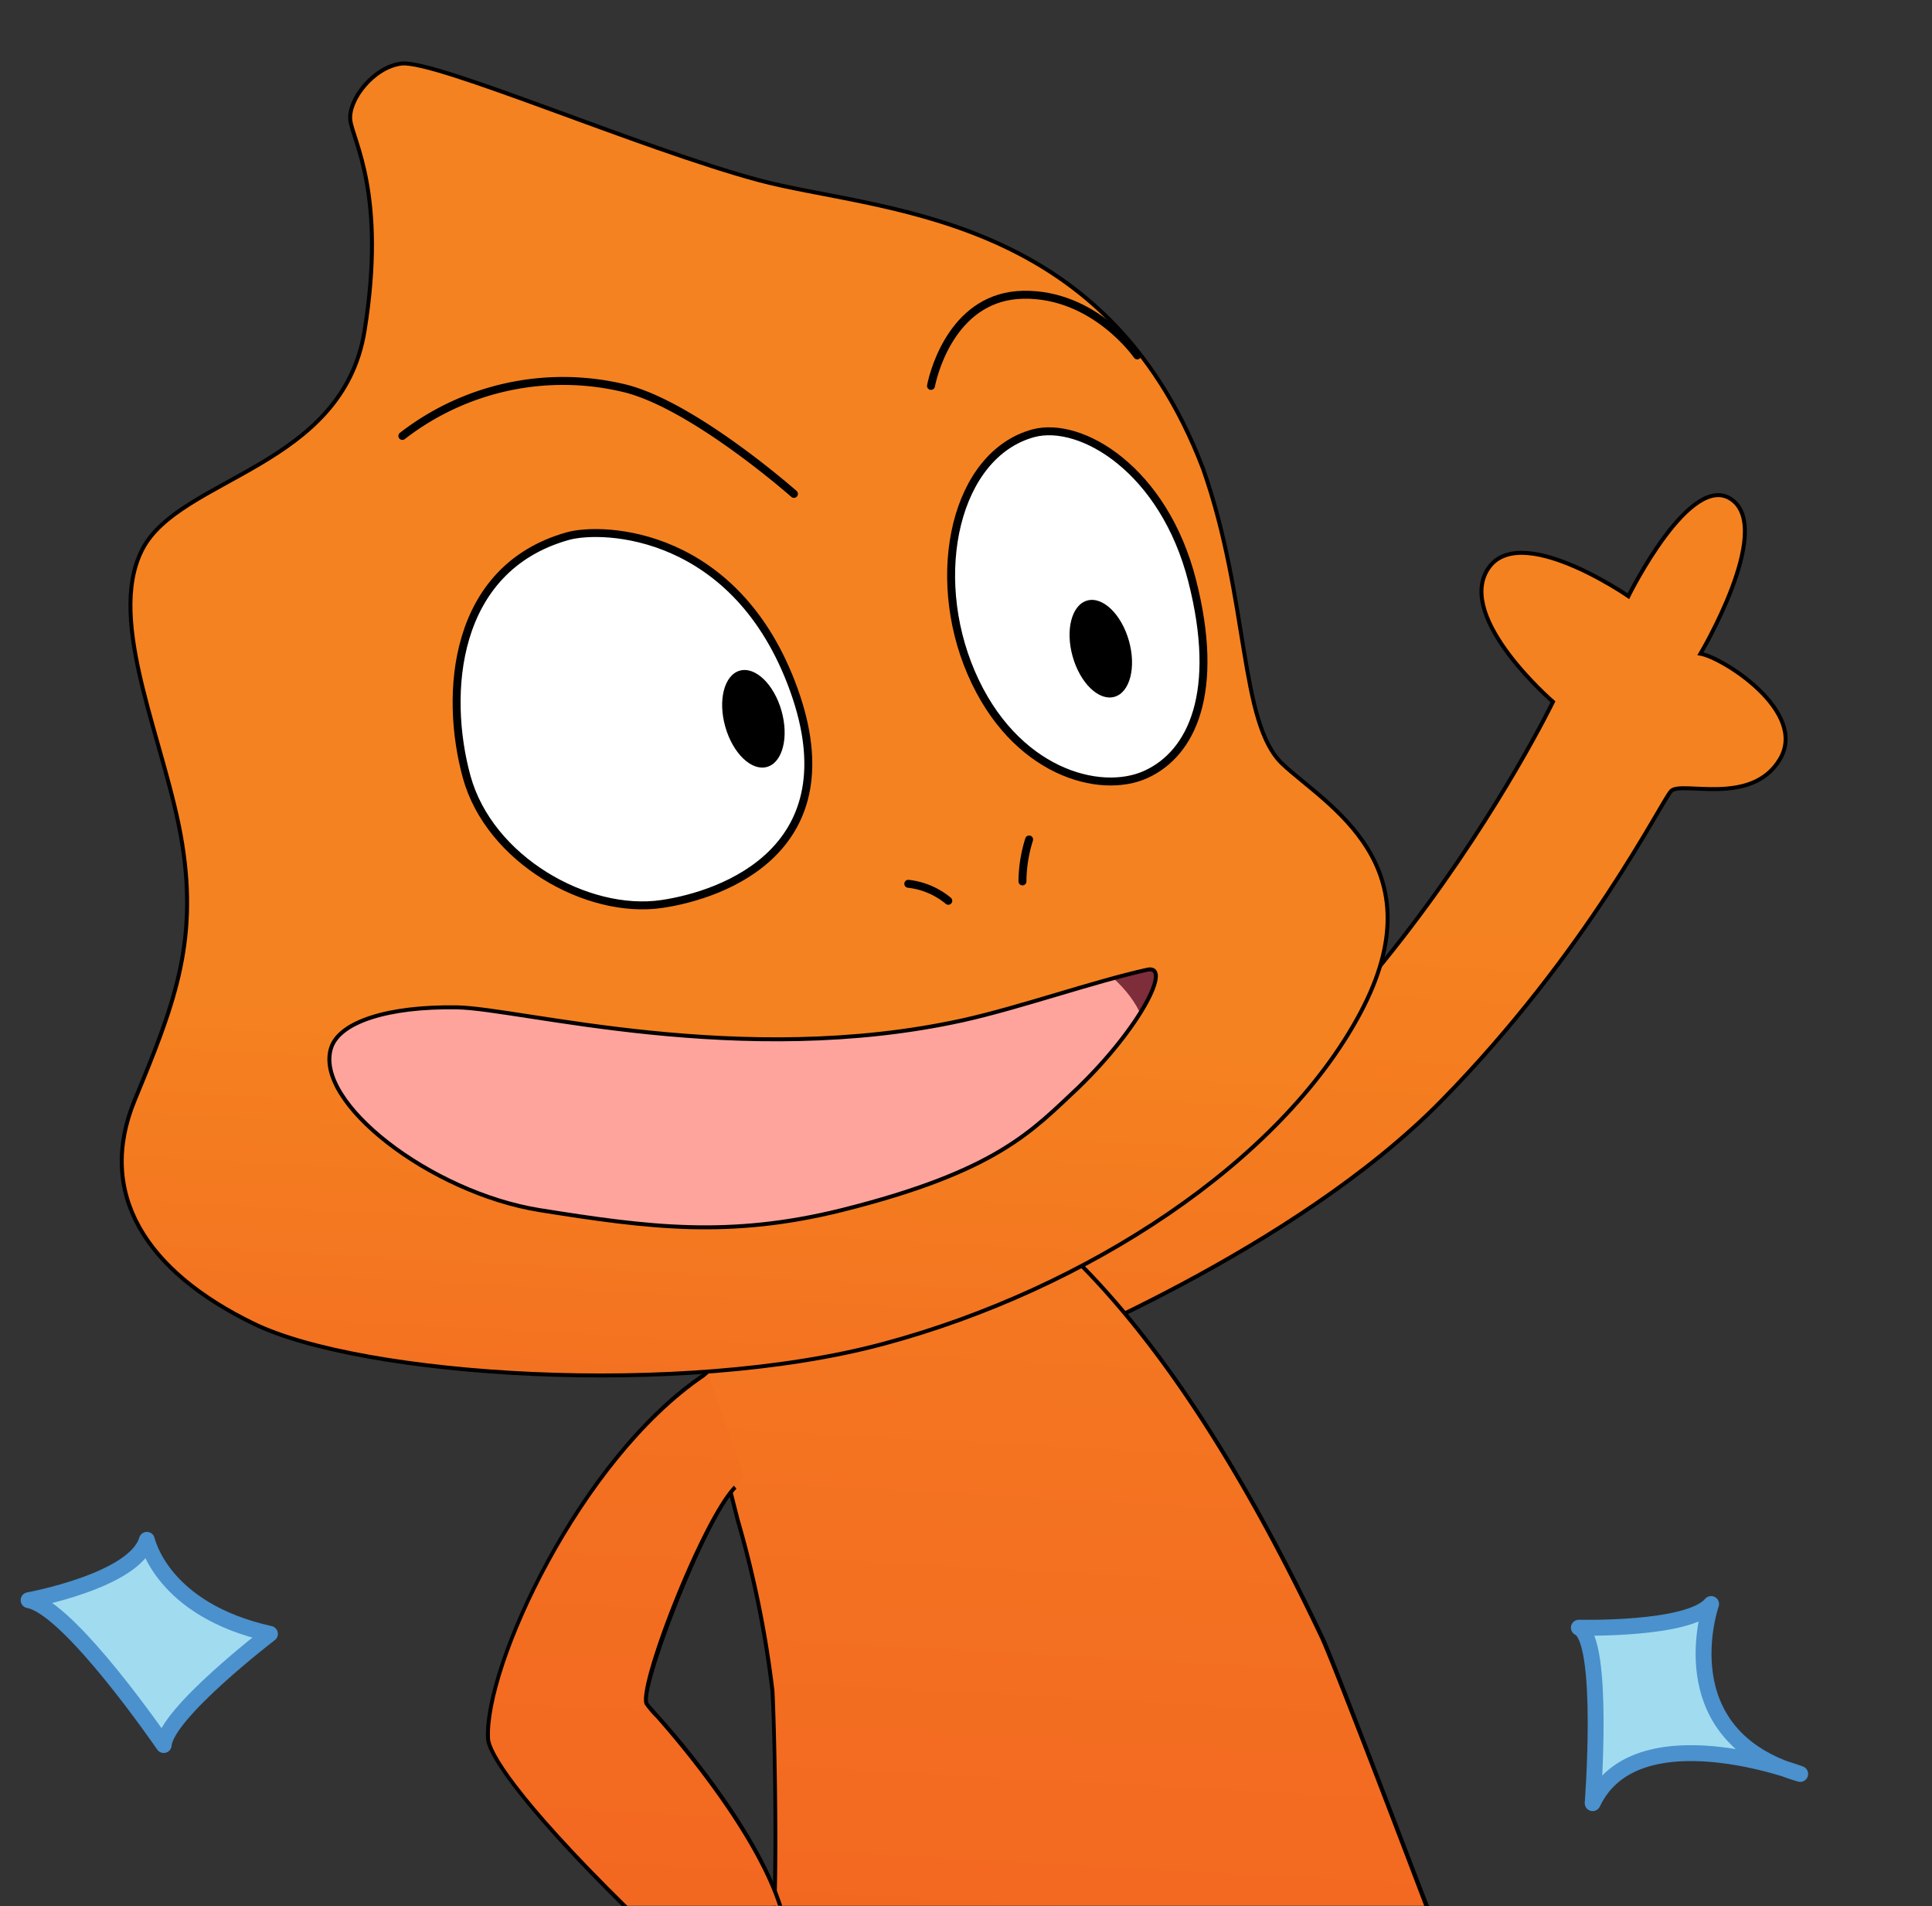 <svg xmlns="http://www.w3.org/2000/svg" xmlns:xlink="http://www.w3.org/1999/xlink" viewBox="0 0 121.67 120.03"><rect x="0" y="0" width="121.67" height="120.03" fill="#333333" stroke="none"/><defs><style>.cls-1,.cls-13,.cls-2{fill:none;}.cls-1,.cls-11,.cls-13,.cls-3,.cls-5,.cls-7,.cls-8,.cls-9{stroke:#000;stroke-miterlimit:10;}.cls-1,.cls-11,.cls-13,.cls-14,.cls-3,.cls-5,.cls-7,.cls-8,.cls-9{stroke-linecap:round;}.cls-1,.cls-3,.cls-5{stroke-width:0.25px;}.cls-3{fill:url(#linear-gradient);}.cls-4{fill:url(#linear-gradient-2);}.cls-5{fill:url(#linear-gradient-3);}.cls-6{fill:url(#linear-gradient-4);}.cls-13,.cls-7,.cls-8,.cls-9{stroke-width:0.5px;}.cls-7{fill:url(#linear-gradient-5);}.cls-8{fill:url(#linear-gradient-6);}.cls-9{fill:#fff;}.cls-10{clip-path:url(#clip-path);}.cls-11{fill:#7e2d3a;}.cls-12{fill:#fea49c;}.cls-14{fill:#a0dbf0;stroke:#4a91cd;stroke-linejoin:round;}</style><linearGradient id="linear-gradient" x1="697.75" y1="184.9" x2="710.83" y2="-59.66" gradientTransform="translate(-615.92)" gradientUnits="userSpaceOnUse"><stop offset="0" stop-color="#ef4323"/><stop offset="0.52" stop-color="#f58220"/></linearGradient><linearGradient id="linear-gradient-2" x1="676.44" y1="218.25" x2="693.43" y2="-99.3" xlink:href="#linear-gradient"/><linearGradient id="linear-gradient-3" x1="658.17" y1="151.4" x2="667.11" y2="-15.78" xlink:href="#linear-gradient"/><linearGradient id="linear-gradient-4" x1="649.22" y1="238.07" x2="670.09" y2="-151.97" xlink:href="#linear-gradient"/><linearGradient id="linear-gradient-5" x1="647.08" y1="150.8" x2="656.03" y2="-16.38" xlink:href="#linear-gradient"/><linearGradient id="linear-gradient-6" x1="674.15" y1="152.25" x2="683.09" y2="-14.93" xlink:href="#linear-gradient"/><clipPath id="clip-path"><path class="cls-1" d="M72.25,61.06c-3.46.77-8,2.38-11.6,3.18-14,3.09-27.88-.74-31.87-.81-4.36-.07-7.38.92-7.92,2.53C19.72,69.38,27.11,75.1,34,76.2s11.93,1.75,19,0c9.83-2.46,12-5,14.91-7.72C71.87,64.64,73.82,60.71,72.25,61.06Z"/></clipPath></defs><title>Correct feedbacK_camaleon3_5to0</title><g id="Layer_2" data-name="Layer 2"><g id="Layer_1-2" data-name="Layer 1"><rect class="cls-2" width="121.67" height="120.03"/><path class="cls-3" d="M63.9,85.83c1.56-.68,17.6-7.07,26.86-16.5s13.85-18.85,14.48-19.52,5.06,1,6.85-2-3.58-6.4-5-6.65c0,0,4.6-7.74,2-9.68s-6.54,6.06-6.54,6.06-6.93-4.79-8.87-1.68,4.12,8.33,4.12,8.33S85,70.68,64.37,78.42"/><path class="cls-4" d="M48.76,120H89.84c-1-2.61-5.86-15.38-6.61-17C72,79.25,60.14,69.57,49.09,72.51c-11.2,3-1.16,23.61-.44,33.95C48.81,108.79,48.92,116.38,48.76,120Z"/><path d="M48.52,106.47c.16,2.34.27,9.91.12,13.56h.25c.15-3.67,0-11.23-.12-13.58a67.1,67.1,0,0,0-2.19-10.76c-2.5-9.83-5.34-21,2.54-23.06,11.37-3,23.12,7.52,34,30.5.75,1.58,5.55,14.19,6.58,16.9H90c-1-2.54-5.87-15.41-6.63-17C72.4,79.92,60.56,69.34,49.06,72.39c-8.12,2.16-5.25,13.42-2.72,23.36A66.78,66.78,0,0,1,48.52,106.47Z"/><path class="cls-5" d="M25.3,4c2.21-.21,15.06,5.35,22.47,7.34s21.79,1.83,28,18.19c2.91,8.29,2.26,16,5,18.58s9.88,6.34,4.89,15.69-17.2,17.37-30,20.81-32.85,2.06-39.68-1.26S6.07,75.13,8.48,69.28s4-9.8,3-16.11-4.87-14-2.52-18.57,12.61-5.14,14-13.78-.76-12-.9-13.26S23.51,4.21,25.3,4Z"/><path class="cls-6" d="M39.35,120H49.1c-1.78-5.65-8.21-12.38-8.39-12.77-.48-1.1,4-12.52,6.15-14.26l-2.3-6.56c-7.81,5.2-14.09,18.36-13.83,23C30.82,111.1,36.5,117.22,39.35,120Z"/><path d="M30.86,109.48C30.61,105,36.56,92,44.37,86.71l.31-.27-.19-.12-.13.09c-7.94,5.28-14,18.55-13.75,23.09.07,1.19,2.87,4.92,8.56,10.53h.36C32.46,113.07,30.9,110.26,30.86,109.48Z"/><path d="M41.5,108c-.34-.39-.64-.71-.67-.78-.41-.92,3.59-11.48,5.55-13.48l-.16-.19c-2,2-6.15,12.58-5.62,13.77a6,6,0,0,0,.71.84C43,110.07,47.52,115.48,49,120h.26C47.79,115.4,43.24,109.92,41.5,108Z"/><path class="cls-7" d="M25.34,27.45a16.51,16.51,0,0,1,14-3C43.69,25.52,50,31.1,50,31.1"/><path class="cls-8" d="M58.63,24.3c.23-1.15,1.53-5.66,5.81-5.74,4.49-.08,7.18,3.82,7.18,3.82"/><path class="cls-9" d="M35.75,33.76C38,33.13,46.41,33.45,50,43.45s-4.4,12.89-8.31,13.47c-4.72.7-10.87-2.8-12.3-8S28.5,35.8,35.75,33.76Z"/><path class="cls-9" d="M65.08,27.28c3-.8,8.22,2.3,10,9.29s0,10.86-2.91,12.19-8.31-.15-11-6.38S60.18,28.61,65.08,27.28Z"/><ellipse cx="69.33" cy="40.84" rx="1.84" ry="3.15" transform="translate(-8.51 20.44) rotate(-15.81)"/><ellipse cx="47.45" cy="45.26" rx="1.84" ry="3.15" transform="translate(-10.54 14.64) rotate(-15.81)"/><g class="cls-10"><path class="cls-11" d="M73.82,52c-2.67,1.77-9.69,9.75-19.8,12.17s-17.4,3.2-21.26,2-7.1.35-7.33,4S29,79.62,35.85,80.72s16.22.8,24.39-4S72.92,66.63,74,61.44,74.39,51.59,73.82,52Z"/><path class="cls-12" d="M61.51,57.56C65,58,70.94,60.87,72,64.32S58.28,82,42.52,80.32s-25-1-25.31-9.48-1.67-7.41,8.62-7.92S59.65,57.33,61.51,57.56Z"/></g><path class="cls-1" d="M72.25,61.06c-3.46.77-8,2.38-11.6,3.18-14,3.09-27.88-.74-31.87-.81-4.36-.07-7.38.92-7.92,2.53C19.72,69.38,27.11,75.1,34,76.2s11.93,1.75,19,0c9.83-2.46,12-5,14.91-7.72C71.87,64.64,73.82,60.71,72.25,61.06Z"/><path class="cls-13" d="M57.2,55.65a4.76,4.76,0,0,1,2.52,1.07"/><path class="cls-13" d="M64.81,52.86a9,9,0,0,0-.42,2.64"/><path class="cls-14" d="M107.76,101s-2.9,8.25,5.61,10.7c0,0-10.35-3.94-13.07,1.84,0,0,.79-10.26-.87-11.05C99.43,102.49,106.35,102.67,107.76,101Z"/><path class="cls-14" d="M17,102.88s-6.54,5-6.69,7c0,0-5.93-8.67-8.51-9.12,0,0,6.69-1.22,7.45-3.8C9.27,97,10.18,101.36,17,102.88Z"/></g></g></svg>